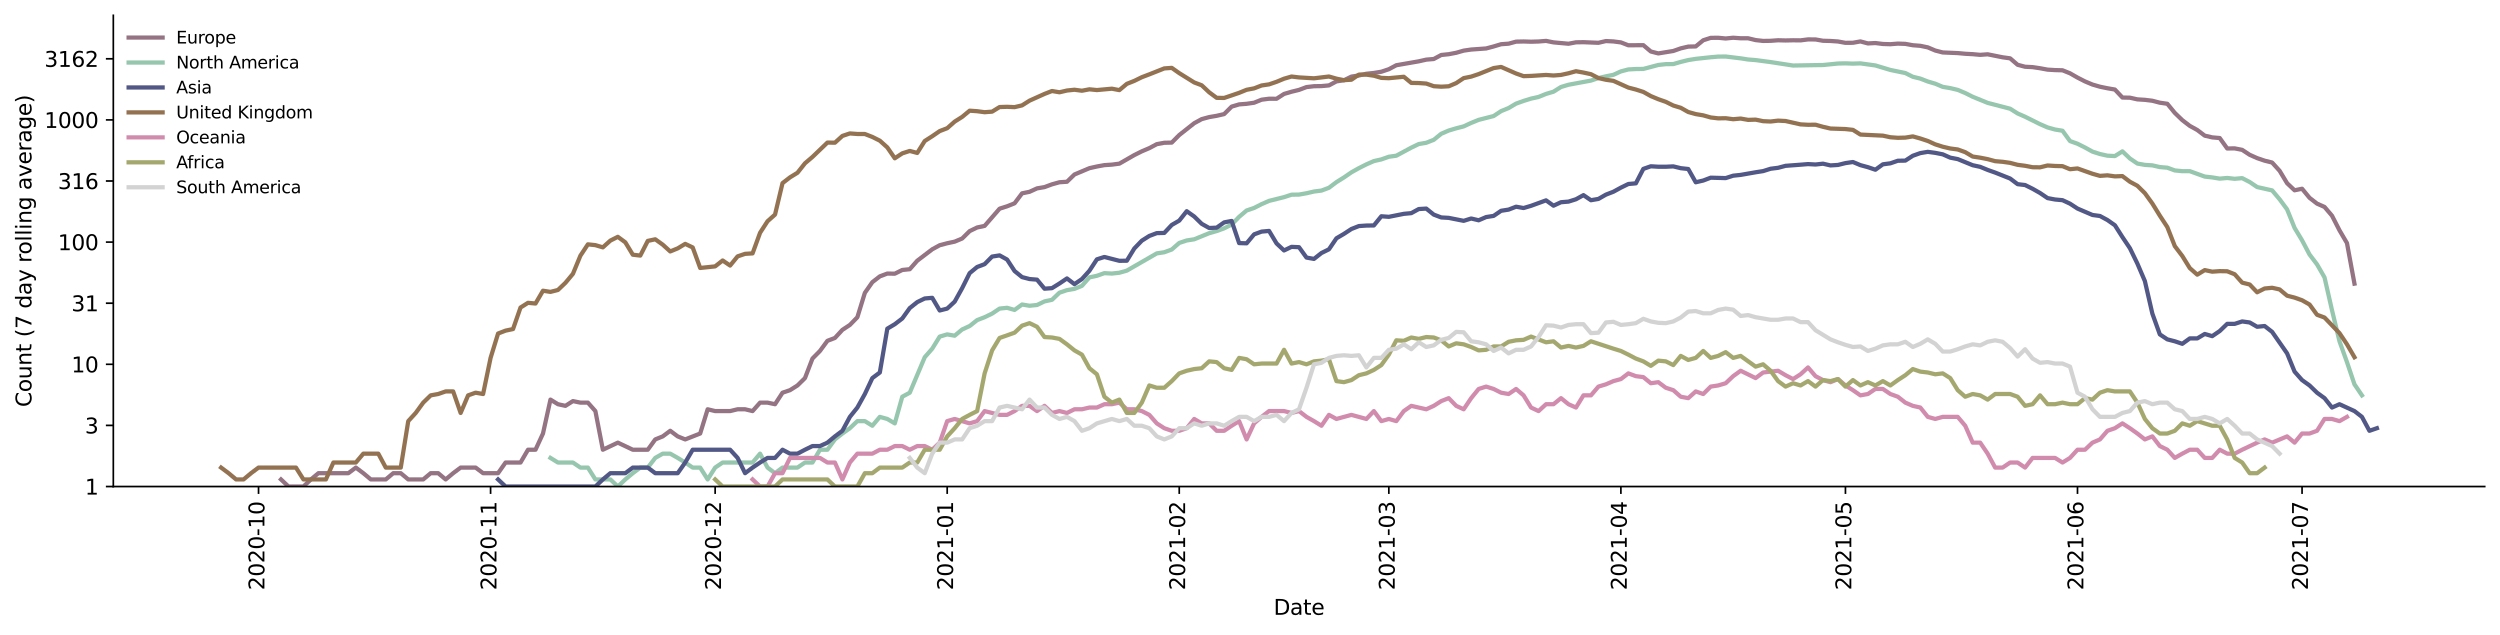 <?xml version="1.0" encoding="utf-8" standalone="no"?>
<!DOCTYPE svg PUBLIC "-//W3C//DTD SVG 1.1//EN"
  "http://www.w3.org/Graphics/SVG/1.1/DTD/svg11.dtd">
<svg height="298.621pt" version="1.1" viewBox="0 0 1176.528 298.621" width="1176.528pt" xmlns="http://www.w3.org/2000/svg" xmlns:xlink="http://www.w3.org/1999/xlink">
 <defs>
  <style type="text/css">*{stroke-linecap:butt;stroke-linejoin:round;}</style>
 </defs>
 <g id="figure_1">
  <g id="patch_1">
   <path d="M 0 298.621 
L 1176.528 298.621 
L 1176.528 0 
L 0 0 
z
" style="fill:#ffffff;"/>
  </g>
  <g id="axes_1">
   <g id="patch_2">
    <path d="M 53.328 228.96 
L 1169.328 228.96 
L 1169.328 7.2 
L 53.328 7.2 
z
" style="fill:#ffffff;"/>
   </g>
   <g id="matplotlib.axis_1">
    <g id="xtick_1">
     <g id="line2d_1">
      <defs>
       <path d="M 0 0 
L 0 3.5 
" id="m2b69a54155" style="stroke:#000000;stroke-width:0.8;"/>
      </defs>
      <g>
       <use style="stroke:#000000;stroke-width:0.8;" x="121.669" xlink:href="#m2b69a54155" y="228.96"/>
      </g>
     </g>
     <g id="text_1">
      <!-- 2020-10 -->
      <g transform="translate(124.428 277.743)rotate(-90)scale(0.1 -0.1)">
       <defs>
        <path d="M 1228 531 
L 3431 531 
L 3431 0 
L 469 0 
L 469 531 
Q 828 903 1448 1529 
Q 2069 2156 2228 2338 
Q 2531 2678 2651 2914 
Q 2772 3150 2772 3378 
Q 2772 3750 2511 3984 
Q 2250 4219 1831 4219 
Q 1534 4219 1204 4116 
Q 875 4013 500 3803 
L 500 4441 
Q 881 4594 1212 4672 
Q 1544 4750 1819 4750 
Q 2544 4750 2975 4387 
Q 3406 4025 3406 3419 
Q 3406 3131 3298 2873 
Q 3191 2616 2906 2266 
Q 2828 2175 2409 1742 
Q 1991 1309 1228 531 
z
" id="DejaVuSans-32" transform="scale(0.016)"/>
        <path d="M 2034 4250 
Q 1547 4250 1301 3770 
Q 1056 3291 1056 2328 
Q 1056 1369 1301 889 
Q 1547 409 2034 409 
Q 2525 409 2770 889 
Q 3016 1369 3016 2328 
Q 3016 3291 2770 3770 
Q 2525 4250 2034 4250 
z
M 2034 4750 
Q 2819 4750 3233 4129 
Q 3647 3509 3647 2328 
Q 3647 1150 3233 529 
Q 2819 -91 2034 -91 
Q 1250 -91 836 529 
Q 422 1150 422 2328 
Q 422 3509 836 4129 
Q 1250 4750 2034 4750 
z
" id="DejaVuSans-30" transform="scale(0.016)"/>
        <path d="M 313 2009 
L 1997 2009 
L 1997 1497 
L 313 1497 
L 313 2009 
z
" id="DejaVuSans-2d" transform="scale(0.016)"/>
        <path d="M 794 531 
L 1825 531 
L 1825 4091 
L 703 3866 
L 703 4441 
L 1819 4666 
L 2450 4666 
L 2450 531 
L 3481 531 
L 3481 0 
L 794 0 
L 794 531 
z
" id="DejaVuSans-31" transform="scale(0.016)"/>
       </defs>
       <use xlink:href="#DejaVuSans-32"/>
       <use x="63.623" xlink:href="#DejaVuSans-30"/>
       <use x="127.246" xlink:href="#DejaVuSans-32"/>
       <use x="190.869" xlink:href="#DejaVuSans-30"/>
       <use x="254.492" xlink:href="#DejaVuSans-2d"/>
       <use x="290.576" xlink:href="#DejaVuSans-31"/>
       <use x="354.199" xlink:href="#DejaVuSans-30"/>
      </g>
     </g>
    </g>
    <g id="xtick_2">
     <g id="line2d_2">
      <g>
       <use style="stroke:#000000;stroke-width:0.8;" x="230.874" xlink:href="#m2b69a54155" y="228.96"/>
      </g>
     </g>
     <g id="text_2">
      <!-- 2020-11 -->
      <g transform="translate(233.633 277.743)rotate(-90)scale(0.1 -0.1)">
       <use xlink:href="#DejaVuSans-32"/>
       <use x="63.623" xlink:href="#DejaVuSans-30"/>
       <use x="127.246" xlink:href="#DejaVuSans-32"/>
       <use x="190.869" xlink:href="#DejaVuSans-30"/>
       <use x="254.492" xlink:href="#DejaVuSans-2d"/>
       <use x="290.576" xlink:href="#DejaVuSans-31"/>
       <use x="354.199" xlink:href="#DejaVuSans-31"/>
      </g>
     </g>
    </g>
    <g id="xtick_3">
     <g id="line2d_3">
      <g>
       <use style="stroke:#000000;stroke-width:0.8;" x="336.555" xlink:href="#m2b69a54155" y="228.96"/>
      </g>
     </g>
     <g id="text_3">
      <!-- 2020-12 -->
      <g transform="translate(339.315 277.743)rotate(-90)scale(0.1 -0.1)">
       <use xlink:href="#DejaVuSans-32"/>
       <use x="63.623" xlink:href="#DejaVuSans-30"/>
       <use x="127.246" xlink:href="#DejaVuSans-32"/>
       <use x="190.869" xlink:href="#DejaVuSans-30"/>
       <use x="254.492" xlink:href="#DejaVuSans-2d"/>
       <use x="290.576" xlink:href="#DejaVuSans-31"/>
       <use x="354.199" xlink:href="#DejaVuSans-32"/>
      </g>
     </g>
    </g>
    <g id="xtick_4">
     <g id="line2d_4">
      <g>
       <use style="stroke:#000000;stroke-width:0.8;" x="445.76" xlink:href="#m2b69a54155" y="228.96"/>
      </g>
     </g>
     <g id="text_4">
      <!-- 2021-01 -->
      <g transform="translate(448.519 277.743)rotate(-90)scale(0.1 -0.1)">
       <use xlink:href="#DejaVuSans-32"/>
       <use x="63.623" xlink:href="#DejaVuSans-30"/>
       <use x="127.246" xlink:href="#DejaVuSans-32"/>
       <use x="190.869" xlink:href="#DejaVuSans-31"/>
       <use x="254.492" xlink:href="#DejaVuSans-2d"/>
       <use x="290.576" xlink:href="#DejaVuSans-30"/>
       <use x="354.199" xlink:href="#DejaVuSans-31"/>
      </g>
     </g>
    </g>
    <g id="xtick_5">
     <g id="line2d_5">
      <g>
       <use style="stroke:#000000;stroke-width:0.8;" x="554.964" xlink:href="#m2b69a54155" y="228.96"/>
      </g>
     </g>
     <g id="text_5">
      <!-- 2021-02 -->
      <g transform="translate(557.724 277.743)rotate(-90)scale(0.1 -0.1)">
       <use xlink:href="#DejaVuSans-32"/>
       <use x="63.623" xlink:href="#DejaVuSans-30"/>
       <use x="127.246" xlink:href="#DejaVuSans-32"/>
       <use x="190.869" xlink:href="#DejaVuSans-31"/>
       <use x="254.492" xlink:href="#DejaVuSans-2d"/>
       <use x="290.576" xlink:href="#DejaVuSans-30"/>
       <use x="354.199" xlink:href="#DejaVuSans-32"/>
      </g>
     </g>
    </g>
    <g id="xtick_6">
     <g id="line2d_6">
      <g>
       <use style="stroke:#000000;stroke-width:0.8;" x="653.601" xlink:href="#m2b69a54155" y="228.96"/>
      </g>
     </g>
     <g id="text_6">
      <!-- 2021-03 -->
      <g transform="translate(656.36 277.743)rotate(-90)scale(0.1 -0.1)">
       <defs>
        <path d="M 2597 2516 
Q 3050 2419 3304 2112 
Q 3559 1806 3559 1356 
Q 3559 666 3084 287 
Q 2609 -91 1734 -91 
Q 1441 -91 1130 -33 
Q 819 25 488 141 
L 488 750 
Q 750 597 1062 519 
Q 1375 441 1716 441 
Q 2309 441 2620 675 
Q 2931 909 2931 1356 
Q 2931 1769 2642 2001 
Q 2353 2234 1838 2234 
L 1294 2234 
L 1294 2753 
L 1863 2753 
Q 2328 2753 2575 2939 
Q 2822 3125 2822 3475 
Q 2822 3834 2567 4026 
Q 2313 4219 1838 4219 
Q 1578 4219 1281 4162 
Q 984 4106 628 3988 
L 628 4550 
Q 988 4650 1302 4700 
Q 1616 4750 1894 4750 
Q 2613 4750 3031 4423 
Q 3450 4097 3450 3541 
Q 3450 3153 3228 2886 
Q 3006 2619 2597 2516 
z
" id="DejaVuSans-33" transform="scale(0.016)"/>
       </defs>
       <use xlink:href="#DejaVuSans-32"/>
       <use x="63.623" xlink:href="#DejaVuSans-30"/>
       <use x="127.246" xlink:href="#DejaVuSans-32"/>
       <use x="190.869" xlink:href="#DejaVuSans-31"/>
       <use x="254.492" xlink:href="#DejaVuSans-2d"/>
       <use x="290.576" xlink:href="#DejaVuSans-30"/>
       <use x="354.199" xlink:href="#DejaVuSans-33"/>
      </g>
     </g>
    </g>
    <g id="xtick_7">
     <g id="line2d_7">
      <g>
       <use style="stroke:#000000;stroke-width:0.8;" x="762.805" xlink:href="#m2b69a54155" y="228.96"/>
      </g>
     </g>
     <g id="text_7">
      <!-- 2021-04 -->
      <g transform="translate(765.565 277.743)rotate(-90)scale(0.1 -0.1)">
       <defs>
        <path d="M 2419 4116 
L 825 1625 
L 2419 1625 
L 2419 4116 
z
M 2253 4666 
L 3047 4666 
L 3047 1625 
L 3713 1625 
L 3713 1100 
L 3047 1100 
L 3047 0 
L 2419 0 
L 2419 1100 
L 313 1100 
L 313 1709 
L 2253 4666 
z
" id="DejaVuSans-34" transform="scale(0.016)"/>
       </defs>
       <use xlink:href="#DejaVuSans-32"/>
       <use x="63.623" xlink:href="#DejaVuSans-30"/>
       <use x="127.246" xlink:href="#DejaVuSans-32"/>
       <use x="190.869" xlink:href="#DejaVuSans-31"/>
       <use x="254.492" xlink:href="#DejaVuSans-2d"/>
       <use x="290.576" xlink:href="#DejaVuSans-30"/>
       <use x="354.199" xlink:href="#DejaVuSans-34"/>
      </g>
     </g>
    </g>
    <g id="xtick_8">
     <g id="line2d_8">
      <g>
       <use style="stroke:#000000;stroke-width:0.8;" x="868.487" xlink:href="#m2b69a54155" y="228.96"/>
      </g>
     </g>
     <g id="text_8">
      <!-- 2021-05 -->
      <g transform="translate(871.247 277.743)rotate(-90)scale(0.1 -0.1)">
       <defs>
        <path d="M 691 4666 
L 3169 4666 
L 3169 4134 
L 1269 4134 
L 1269 2991 
Q 1406 3038 1543 3061 
Q 1681 3084 1819 3084 
Q 2600 3084 3056 2656 
Q 3513 2228 3513 1497 
Q 3513 744 3044 326 
Q 2575 -91 1722 -91 
Q 1428 -91 1123 -41 
Q 819 9 494 109 
L 494 744 
Q 775 591 1075 516 
Q 1375 441 1709 441 
Q 2250 441 2565 725 
Q 2881 1009 2881 1497 
Q 2881 1984 2565 2268 
Q 2250 2553 1709 2553 
Q 1456 2553 1204 2497 
Q 953 2441 691 2322 
L 691 4666 
z
" id="DejaVuSans-35" transform="scale(0.016)"/>
       </defs>
       <use xlink:href="#DejaVuSans-32"/>
       <use x="63.623" xlink:href="#DejaVuSans-30"/>
       <use x="127.246" xlink:href="#DejaVuSans-32"/>
       <use x="190.869" xlink:href="#DejaVuSans-31"/>
       <use x="254.492" xlink:href="#DejaVuSans-2d"/>
       <use x="290.576" xlink:href="#DejaVuSans-30"/>
       <use x="354.199" xlink:href="#DejaVuSans-35"/>
      </g>
     </g>
    </g>
    <g id="xtick_9">
     <g id="line2d_9">
      <g>
       <use style="stroke:#000000;stroke-width:0.8;" x="977.692" xlink:href="#m2b69a54155" y="228.96"/>
      </g>
     </g>
     <g id="text_9">
      <!-- 2021-06 -->
      <g transform="translate(980.451 277.743)rotate(-90)scale(0.1 -0.1)">
       <defs>
        <path d="M 2113 2584 
Q 1688 2584 1439 2293 
Q 1191 2003 1191 1497 
Q 1191 994 1439 701 
Q 1688 409 2113 409 
Q 2538 409 2786 701 
Q 3034 994 3034 1497 
Q 3034 2003 2786 2293 
Q 2538 2584 2113 2584 
z
M 3366 4563 
L 3366 3988 
Q 3128 4100 2886 4159 
Q 2644 4219 2406 4219 
Q 1781 4219 1451 3797 
Q 1122 3375 1075 2522 
Q 1259 2794 1537 2939 
Q 1816 3084 2150 3084 
Q 2853 3084 3261 2657 
Q 3669 2231 3669 1497 
Q 3669 778 3244 343 
Q 2819 -91 2113 -91 
Q 1303 -91 875 529 
Q 447 1150 447 2328 
Q 447 3434 972 4092 
Q 1497 4750 2381 4750 
Q 2619 4750 2861 4703 
Q 3103 4656 3366 4563 
z
" id="DejaVuSans-36" transform="scale(0.016)"/>
       </defs>
       <use xlink:href="#DejaVuSans-32"/>
       <use x="63.623" xlink:href="#DejaVuSans-30"/>
       <use x="127.246" xlink:href="#DejaVuSans-32"/>
       <use x="190.869" xlink:href="#DejaVuSans-31"/>
       <use x="254.492" xlink:href="#DejaVuSans-2d"/>
       <use x="290.576" xlink:href="#DejaVuSans-30"/>
       <use x="354.199" xlink:href="#DejaVuSans-36"/>
      </g>
     </g>
    </g>
    <g id="xtick_10">
     <g id="line2d_10">
      <g>
       <use style="stroke:#000000;stroke-width:0.8;" x="1083.374" xlink:href="#m2b69a54155" y="228.96"/>
      </g>
     </g>
     <g id="text_10">
      <!-- 2021-07 -->
      <g transform="translate(1086.133 277.743)rotate(-90)scale(0.1 -0.1)">
       <defs>
        <path d="M 525 4666 
L 3525 4666 
L 3525 4397 
L 1831 0 
L 1172 0 
L 2766 4134 
L 525 4134 
L 525 4666 
z
" id="DejaVuSans-37" transform="scale(0.016)"/>
       </defs>
       <use xlink:href="#DejaVuSans-32"/>
       <use x="63.623" xlink:href="#DejaVuSans-30"/>
       <use x="127.246" xlink:href="#DejaVuSans-32"/>
       <use x="190.869" xlink:href="#DejaVuSans-31"/>
       <use x="254.492" xlink:href="#DejaVuSans-2d"/>
       <use x="290.576" xlink:href="#DejaVuSans-30"/>
       <use x="354.199" xlink:href="#DejaVuSans-37"/>
      </g>
     </g>
    </g>
    <g id="text_11">
     <!-- Date -->
     <g transform="translate(599.377 289.341)scale(0.1 -0.1)">
      <defs>
       <path d="M 1259 4147 
L 1259 519 
L 2022 519 
Q 2988 519 3436 956 
Q 3884 1394 3884 2338 
Q 3884 3275 3436 3711 
Q 2988 4147 2022 4147 
L 1259 4147 
z
M 628 4666 
L 1925 4666 
Q 3281 4666 3915 4102 
Q 4550 3538 4550 2338 
Q 4550 1131 3912 565 
Q 3275 0 1925 0 
L 628 0 
L 628 4666 
z
" id="DejaVuSans-44" transform="scale(0.016)"/>
       <path d="M 2194 1759 
Q 1497 1759 1228 1600 
Q 959 1441 959 1056 
Q 959 750 1161 570 
Q 1363 391 1709 391 
Q 2188 391 2477 730 
Q 2766 1069 2766 1631 
L 2766 1759 
L 2194 1759 
z
M 3341 1997 
L 3341 0 
L 2766 0 
L 2766 531 
Q 2569 213 2275 61 
Q 1981 -91 1556 -91 
Q 1019 -91 701 211 
Q 384 513 384 1019 
Q 384 1609 779 1909 
Q 1175 2209 1959 2209 
L 2766 2209 
L 2766 2266 
Q 2766 2663 2505 2880 
Q 2244 3097 1772 3097 
Q 1472 3097 1187 3025 
Q 903 2953 641 2809 
L 641 3341 
Q 956 3463 1253 3523 
Q 1550 3584 1831 3584 
Q 2591 3584 2966 3190 
Q 3341 2797 3341 1997 
z
" id="DejaVuSans-61" transform="scale(0.016)"/>
       <path d="M 1172 4494 
L 1172 3500 
L 2356 3500 
L 2356 3053 
L 1172 3053 
L 1172 1153 
Q 1172 725 1289 603 
Q 1406 481 1766 481 
L 2356 481 
L 2356 0 
L 1766 0 
Q 1100 0 847 248 
Q 594 497 594 1153 
L 594 3053 
L 172 3053 
L 172 3500 
L 594 3500 
L 594 4494 
L 1172 4494 
z
" id="DejaVuSans-74" transform="scale(0.016)"/>
       <path d="M 3597 1894 
L 3597 1613 
L 953 1613 
Q 991 1019 1311 708 
Q 1631 397 2203 397 
Q 2534 397 2845 478 
Q 3156 559 3463 722 
L 3463 178 
Q 3153 47 2828 -22 
Q 2503 -91 2169 -91 
Q 1331 -91 842 396 
Q 353 884 353 1716 
Q 353 2575 817 3079 
Q 1281 3584 2069 3584 
Q 2775 3584 3186 3129 
Q 3597 2675 3597 1894 
z
M 3022 2063 
Q 3016 2534 2758 2815 
Q 2500 3097 2075 3097 
Q 1594 3097 1305 2825 
Q 1016 2553 972 2059 
L 3022 2063 
z
" id="DejaVuSans-65" transform="scale(0.016)"/>
      </defs>
      <use xlink:href="#DejaVuSans-44"/>
      <use x="77.002" xlink:href="#DejaVuSans-61"/>
      <use x="138.281" xlink:href="#DejaVuSans-74"/>
      <use x="177.49" xlink:href="#DejaVuSans-65"/>
     </g>
    </g>
   </g>
   <g id="matplotlib.axis_2">
    <g id="ytick_1">
     <g id="line2d_11">
      <defs>
       <path d="M 0 0 
L -3.5 0 
" id="m403ac15b86" style="stroke:#000000;stroke-width:0.8;"/>
      </defs>
      <g>
       <use style="stroke:#000000;stroke-width:0.8;" x="53.328" xlink:href="#m403ac15b86" y="228.96"/>
      </g>
     </g>
     <g id="text_12">
      <!-- 1 -->
      <g transform="translate(39.966 232.759)scale(0.1 -0.1)">
       <use xlink:href="#DejaVuSans-31"/>
      </g>
     </g>
    </g>
    <g id="ytick_2">
     <g id="line2d_12">
      <g>
       <use style="stroke:#000000;stroke-width:0.8;" x="53.328" xlink:href="#m403ac15b86" y="200.204"/>
      </g>
     </g>
     <g id="text_13">
      <!-- 3 -->
      <g transform="translate(39.966 204.003)scale(0.1 -0.1)">
       <use xlink:href="#DejaVuSans-33"/>
      </g>
     </g>
    </g>
    <g id="ytick_3">
     <g id="line2d_13">
      <g>
       <use style="stroke:#000000;stroke-width:0.8;" x="53.328" xlink:href="#m403ac15b86" y="171.447"/>
      </g>
     </g>
     <g id="text_14">
      <!-- 10 -->
      <g transform="translate(33.603 175.247)scale(0.1 -0.1)">
       <use xlink:href="#DejaVuSans-31"/>
       <use x="63.623" xlink:href="#DejaVuSans-30"/>
      </g>
     </g>
    </g>
    <g id="ytick_4">
     <g id="line2d_14">
      <g>
       <use style="stroke:#000000;stroke-width:0.8;" x="53.328" xlink:href="#m403ac15b86" y="142.691"/>
      </g>
     </g>
     <g id="text_15">
      <!-- 31 -->
      <g transform="translate(33.603 146.49)scale(0.1 -0.1)">
       <use xlink:href="#DejaVuSans-33"/>
       <use x="63.623" xlink:href="#DejaVuSans-31"/>
      </g>
     </g>
    </g>
    <g id="ytick_5">
     <g id="line2d_15">
      <g>
       <use style="stroke:#000000;stroke-width:0.8;" x="53.328" xlink:href="#m403ac15b86" y="113.935"/>
      </g>
     </g>
     <g id="text_16">
      <!-- 100 -->
      <g transform="translate(27.241 117.734)scale(0.1 -0.1)">
       <use xlink:href="#DejaVuSans-31"/>
       <use x="63.623" xlink:href="#DejaVuSans-30"/>
       <use x="127.246" xlink:href="#DejaVuSans-30"/>
      </g>
     </g>
    </g>
    <g id="ytick_6">
     <g id="line2d_16">
      <g>
       <use style="stroke:#000000;stroke-width:0.8;" x="53.328" xlink:href="#m403ac15b86" y="85.179"/>
      </g>
     </g>
     <g id="text_17">
      <!-- 316 -->
      <g transform="translate(27.241 88.978)scale(0.1 -0.1)">
       <use xlink:href="#DejaVuSans-33"/>
       <use x="63.623" xlink:href="#DejaVuSans-31"/>
       <use x="127.246" xlink:href="#DejaVuSans-36"/>
      </g>
     </g>
    </g>
    <g id="ytick_7">
     <g id="line2d_17">
      <g>
       <use style="stroke:#000000;stroke-width:0.8;" x="53.328" xlink:href="#m403ac15b86" y="56.422"/>
      </g>
     </g>
     <g id="text_18">
      <!-- 1000 -->
      <g transform="translate(20.878 60.222)scale(0.1 -0.1)">
       <use xlink:href="#DejaVuSans-31"/>
       <use x="63.623" xlink:href="#DejaVuSans-30"/>
       <use x="127.246" xlink:href="#DejaVuSans-30"/>
       <use x="190.869" xlink:href="#DejaVuSans-30"/>
      </g>
     </g>
    </g>
    <g id="ytick_8">
     <g id="line2d_18">
      <g>
       <use style="stroke:#000000;stroke-width:0.8;" x="53.328" xlink:href="#m403ac15b86" y="27.666"/>
      </g>
     </g>
     <g id="text_19">
      <!-- 3162 -->
      <g transform="translate(20.878 31.465)scale(0.1 -0.1)">
       <use xlink:href="#DejaVuSans-33"/>
       <use x="63.623" xlink:href="#DejaVuSans-31"/>
       <use x="127.246" xlink:href="#DejaVuSans-36"/>
       <use x="190.869" xlink:href="#DejaVuSans-32"/>
      </g>
     </g>
    </g>
    <g id="text_20">
     <!-- Count (7 day rolling average) -->
     <g transform="translate(14.798 191.548)rotate(-90)scale(0.1 -0.1)">
      <defs>
       <path d="M 4122 4306 
L 4122 3641 
Q 3803 3938 3442 4084 
Q 3081 4231 2675 4231 
Q 1875 4231 1450 3742 
Q 1025 3253 1025 2328 
Q 1025 1406 1450 917 
Q 1875 428 2675 428 
Q 3081 428 3442 575 
Q 3803 722 4122 1019 
L 4122 359 
Q 3791 134 3420 21 
Q 3050 -91 2638 -91 
Q 1578 -91 968 557 
Q 359 1206 359 2328 
Q 359 3453 968 4101 
Q 1578 4750 2638 4750 
Q 3056 4750 3426 4639 
Q 3797 4528 4122 4306 
z
" id="DejaVuSans-43" transform="scale(0.016)"/>
       <path d="M 1959 3097 
Q 1497 3097 1228 2736 
Q 959 2375 959 1747 
Q 959 1119 1226 758 
Q 1494 397 1959 397 
Q 2419 397 2687 759 
Q 2956 1122 2956 1747 
Q 2956 2369 2687 2733 
Q 2419 3097 1959 3097 
z
M 1959 3584 
Q 2709 3584 3137 3096 
Q 3566 2609 3566 1747 
Q 3566 888 3137 398 
Q 2709 -91 1959 -91 
Q 1206 -91 779 398 
Q 353 888 353 1747 
Q 353 2609 779 3096 
Q 1206 3584 1959 3584 
z
" id="DejaVuSans-6f" transform="scale(0.016)"/>
       <path d="M 544 1381 
L 544 3500 
L 1119 3500 
L 1119 1403 
Q 1119 906 1312 657 
Q 1506 409 1894 409 
Q 2359 409 2629 706 
Q 2900 1003 2900 1516 
L 2900 3500 
L 3475 3500 
L 3475 0 
L 2900 0 
L 2900 538 
Q 2691 219 2414 64 
Q 2138 -91 1772 -91 
Q 1169 -91 856 284 
Q 544 659 544 1381 
z
M 1991 3584 
L 1991 3584 
z
" id="DejaVuSans-75" transform="scale(0.016)"/>
       <path d="M 3513 2113 
L 3513 0 
L 2938 0 
L 2938 2094 
Q 2938 2591 2744 2837 
Q 2550 3084 2163 3084 
Q 1697 3084 1428 2787 
Q 1159 2491 1159 1978 
L 1159 0 
L 581 0 
L 581 3500 
L 1159 3500 
L 1159 2956 
Q 1366 3272 1645 3428 
Q 1925 3584 2291 3584 
Q 2894 3584 3203 3211 
Q 3513 2838 3513 2113 
z
" id="DejaVuSans-6e" transform="scale(0.016)"/>
       <path id="DejaVuSans-20" transform="scale(0.016)"/>
       <path d="M 1984 4856 
Q 1566 4138 1362 3434 
Q 1159 2731 1159 2009 
Q 1159 1288 1364 580 
Q 1569 -128 1984 -844 
L 1484 -844 
Q 1016 -109 783 600 
Q 550 1309 550 2009 
Q 550 2706 781 3412 
Q 1013 4119 1484 4856 
L 1984 4856 
z
" id="DejaVuSans-28" transform="scale(0.016)"/>
       <path d="M 2906 2969 
L 2906 4863 
L 3481 4863 
L 3481 0 
L 2906 0 
L 2906 525 
Q 2725 213 2448 61 
Q 2172 -91 1784 -91 
Q 1150 -91 751 415 
Q 353 922 353 1747 
Q 353 2572 751 3078 
Q 1150 3584 1784 3584 
Q 2172 3584 2448 3432 
Q 2725 3281 2906 2969 
z
M 947 1747 
Q 947 1113 1208 752 
Q 1469 391 1925 391 
Q 2381 391 2643 752 
Q 2906 1113 2906 1747 
Q 2906 2381 2643 2742 
Q 2381 3103 1925 3103 
Q 1469 3103 1208 2742 
Q 947 2381 947 1747 
z
" id="DejaVuSans-64" transform="scale(0.016)"/>
       <path d="M 2059 -325 
Q 1816 -950 1584 -1140 
Q 1353 -1331 966 -1331 
L 506 -1331 
L 506 -850 
L 844 -850 
Q 1081 -850 1212 -737 
Q 1344 -625 1503 -206 
L 1606 56 
L 191 3500 
L 800 3500 
L 1894 763 
L 2988 3500 
L 3597 3500 
L 2059 -325 
z
" id="DejaVuSans-79" transform="scale(0.016)"/>
       <path d="M 2631 2963 
Q 2534 3019 2420 3045 
Q 2306 3072 2169 3072 
Q 1681 3072 1420 2755 
Q 1159 2438 1159 1844 
L 1159 0 
L 581 0 
L 581 3500 
L 1159 3500 
L 1159 2956 
Q 1341 3275 1631 3429 
Q 1922 3584 2338 3584 
Q 2397 3584 2469 3576 
Q 2541 3569 2628 3553 
L 2631 2963 
z
" id="DejaVuSans-72" transform="scale(0.016)"/>
       <path d="M 603 4863 
L 1178 4863 
L 1178 0 
L 603 0 
L 603 4863 
z
" id="DejaVuSans-6c" transform="scale(0.016)"/>
       <path d="M 603 3500 
L 1178 3500 
L 1178 0 
L 603 0 
L 603 3500 
z
M 603 4863 
L 1178 4863 
L 1178 4134 
L 603 4134 
L 603 4863 
z
" id="DejaVuSans-69" transform="scale(0.016)"/>
       <path d="M 2906 1791 
Q 2906 2416 2648 2759 
Q 2391 3103 1925 3103 
Q 1463 3103 1205 2759 
Q 947 2416 947 1791 
Q 947 1169 1205 825 
Q 1463 481 1925 481 
Q 2391 481 2648 825 
Q 2906 1169 2906 1791 
z
M 3481 434 
Q 3481 -459 3084 -895 
Q 2688 -1331 1869 -1331 
Q 1566 -1331 1297 -1286 
Q 1028 -1241 775 -1147 
L 775 -588 
Q 1028 -725 1275 -790 
Q 1522 -856 1778 -856 
Q 2344 -856 2625 -561 
Q 2906 -266 2906 331 
L 2906 616 
Q 2728 306 2450 153 
Q 2172 0 1784 0 
Q 1141 0 747 490 
Q 353 981 353 1791 
Q 353 2603 747 3093 
Q 1141 3584 1784 3584 
Q 2172 3584 2450 3431 
Q 2728 3278 2906 2969 
L 2906 3500 
L 3481 3500 
L 3481 434 
z
" id="DejaVuSans-67" transform="scale(0.016)"/>
       <path d="M 191 3500 
L 800 3500 
L 1894 563 
L 2988 3500 
L 3597 3500 
L 2284 0 
L 1503 0 
L 191 3500 
z
" id="DejaVuSans-76" transform="scale(0.016)"/>
       <path d="M 513 4856 
L 1013 4856 
Q 1481 4119 1714 3412 
Q 1947 2706 1947 2009 
Q 1947 1309 1714 600 
Q 1481 -109 1013 -844 
L 513 -844 
Q 928 -128 1133 580 
Q 1338 1288 1338 2009 
Q 1338 2731 1133 3434 
Q 928 4138 513 4856 
z
" id="DejaVuSans-29" transform="scale(0.016)"/>
      </defs>
      <use xlink:href="#DejaVuSans-43"/>
      <use x="69.824" xlink:href="#DejaVuSans-6f"/>
      <use x="131.006" xlink:href="#DejaVuSans-75"/>
      <use x="194.385" xlink:href="#DejaVuSans-6e"/>
      <use x="257.764" xlink:href="#DejaVuSans-74"/>
      <use x="296.973" xlink:href="#DejaVuSans-20"/>
      <use x="328.76" xlink:href="#DejaVuSans-28"/>
      <use x="367.773" xlink:href="#DejaVuSans-37"/>
      <use x="431.396" xlink:href="#DejaVuSans-20"/>
      <use x="463.184" xlink:href="#DejaVuSans-64"/>
      <use x="526.66" xlink:href="#DejaVuSans-61"/>
      <use x="587.939" xlink:href="#DejaVuSans-79"/>
      <use x="647.119" xlink:href="#DejaVuSans-20"/>
      <use x="678.906" xlink:href="#DejaVuSans-72"/>
      <use x="717.77" xlink:href="#DejaVuSans-6f"/>
      <use x="778.951" xlink:href="#DejaVuSans-6c"/>
      <use x="806.734" xlink:href="#DejaVuSans-6c"/>
      <use x="834.518" xlink:href="#DejaVuSans-69"/>
      <use x="862.301" xlink:href="#DejaVuSans-6e"/>
      <use x="925.68" xlink:href="#DejaVuSans-67"/>
      <use x="989.156" xlink:href="#DejaVuSans-20"/>
      <use x="1020.943" xlink:href="#DejaVuSans-61"/>
      <use x="1082.223" xlink:href="#DejaVuSans-76"/>
      <use x="1141.402" xlink:href="#DejaVuSans-65"/>
      <use x="1202.926" xlink:href="#DejaVuSans-72"/>
      <use x="1244.039" xlink:href="#DejaVuSans-61"/>
      <use x="1305.318" xlink:href="#DejaVuSans-67"/>
      <use x="1368.795" xlink:href="#DejaVuSans-65"/>
      <use x="1430.318" xlink:href="#DejaVuSans-29"/>
     </g>
    </g>
   </g>
   <g id="line2d_19">
    <path clip-path="url(#pe9b70804b4)" d="M 132.237 225.625 
L 135.76 228.96 
L 142.805 228.96 
L 146.328 225.625 
L 149.851 222.683 
L 163.942 222.683 
L 167.464 220.051 
L 170.987 222.683 
L 174.51 225.625 
L 181.555 225.625 
L 185.078 222.683 
L 188.601 222.683 
L 192.124 225.625 
L 199.169 225.625 
L 202.692 222.683 
L 206.214 222.683 
L 209.737 225.625 
L 213.26 222.683 
L 216.783 220.051 
L 223.828 220.051 
L 227.351 222.683 
L 234.396 222.683 
L 237.919 217.671 
L 244.964 217.671 
L 248.487 211.647 
L 252.01 211.647 
L 255.533 204.019 
L 259.055 188.057 
L 262.578 190.23 
L 266.101 190.999 
L 269.624 188.76 
L 273.146 189.484 
L 276.669 189.484 
L 280.192 193.458 
L 283.714 211.647 
L 290.76 208.312 
L 297.805 211.647 
L 304.851 211.647 
L 308.374 206.797 
L 311.896 205.37 
L 315.419 202.738 
L 318.942 205.37 
L 322.464 206.797 
L 329.51 204.019 
L 333.033 192.611 
L 336.555 193.458 
L 343.601 193.458 
L 347.124 192.611 
L 350.646 192.611 
L 354.169 193.458 
L 357.692 189.484 
L 361.214 189.484 
L 364.737 190.23 
L 368.26 184.808 
L 371.783 183.619 
L 375.305 181.397 
L 378.828 177.929 
L 382.351 168.745 
L 385.874 165.17 
L 389.396 160.386 
L 392.919 159.048 
L 396.442 155.229 
L 399.964 152.916 
L 403.487 149.285 
L 407.01 137.823 
L 410.533 132.793 
L 414.055 130.063 
L 417.578 128.738 
L 421.101 128.803 
L 424.624 127.053 
L 428.146 126.694 
L 431.669 122.691 
L 438.714 117.331 
L 442.237 115.405 
L 445.76 114.476 
L 449.283 113.722 
L 452.805 112.245 
L 456.328 108.764 
L 459.851 107.055 
L 463.374 106.307 
L 470.419 98.205 
L 473.942 97.09 
L 477.464 95.677 
L 480.987 90.991 
L 484.51 90.262 
L 488.033 88.655 
L 491.555 88.053 
L 495.078 86.746 
L 498.601 85.768 
L 502.124 85.538 
L 505.646 82.12 
L 512.692 79.149 
L 516.214 78.355 
L 519.737 77.711 
L 523.26 77.478 
L 526.783 77.018 
L 533.828 72.976 
L 537.351 71.219 
L 540.874 69.716 
L 544.396 67.839 
L 547.919 67.188 
L 551.442 67.105 
L 554.964 63.551 
L 562.01 57.983 
L 565.533 56.061 
L 569.055 55.105 
L 572.578 54.5 
L 576.101 53.691 
L 579.624 50.173 
L 583.146 49.128 
L 586.669 48.853 
L 590.192 48.341 
L 593.714 46.921 
L 597.237 46.46 
L 600.76 46.486 
L 604.283 44.206 
L 607.805 43.171 
L 611.328 42.308 
L 614.851 40.982 
L 618.374 40.573 
L 621.896 40.513 
L 625.419 40.192 
L 628.942 38.304 
L 632.464 37.787 
L 635.987 36.05 
L 639.51 35.515 
L 643.033 34.711 
L 646.555 34.332 
L 650.078 33.757 
L 653.601 32.574 
L 657.124 30.699 
L 667.692 28.862 
L 671.214 28.063 
L 674.737 27.77 
L 678.26 25.875 
L 681.783 25.51 
L 685.305 24.837 
L 688.828 23.826 
L 692.351 23.313 
L 699.396 22.807 
L 702.919 21.865 
L 706.442 20.808 
L 709.964 20.552 
L 713.487 19.601 
L 717.01 19.519 
L 720.533 19.631 
L 724.055 19.528 
L 727.578 19.244 
L 731.101 19.943 
L 738.146 20.585 
L 741.669 19.915 
L 745.192 19.858 
L 752.237 20.14 
L 755.76 19.322 
L 759.283 19.498 
L 762.805 19.949 
L 766.328 21.318 
L 773.374 21.255 
L 776.896 24.235 
L 780.419 25.139 
L 787.464 23.994 
L 790.987 22.759 
L 794.51 21.931 
L 798.033 21.846 
L 801.555 18.952 
L 805.078 17.819 
L 808.601 17.776 
L 812.124 18.111 
L 815.646 17.76 
L 819.169 18.006 
L 822.692 18.016 
L 826.214 18.864 
L 829.737 19.262 
L 833.26 19.207 
L 836.783 18.951 
L 840.305 19.038 
L 843.828 18.958 
L 847.351 18.998 
L 850.874 18.546 
L 854.396 18.568 
L 857.919 19.184 
L 861.442 19.279 
L 864.964 19.522 
L 868.487 20.161 
L 872.01 20.125 
L 875.533 19.495 
L 879.055 20.435 
L 882.578 20.256 
L 886.101 20.696 
L 889.624 20.81 
L 893.146 20.523 
L 896.669 20.646 
L 900.192 21.289 
L 903.714 21.56 
L 907.237 22.291 
L 910.76 23.787 
L 914.283 24.688 
L 921.328 24.983 
L 924.851 25.306 
L 928.374 25.494 
L 931.896 25.81 
L 935.419 25.555 
L 942.464 26.967 
L 945.987 27.447 
L 949.51 30.488 
L 953.033 31.412 
L 956.555 31.587 
L 960.078 32.117 
L 963.601 32.773 
L 967.124 32.985 
L 970.646 33.08 
L 974.169 34.496 
L 977.692 36.511 
L 981.214 38.311 
L 984.737 39.789 
L 988.26 40.809 
L 991.783 41.536 
L 995.305 42.143 
L 998.828 45.901 
L 1002.351 45.976 
L 1005.874 46.763 
L 1009.396 46.982 
L 1012.919 47.414 
L 1016.442 48.329 
L 1019.964 48.842 
L 1023.487 53.134 
L 1027.01 56.533 
L 1030.533 59.237 
L 1034.055 61.18 
L 1037.578 63.842 
L 1041.101 64.657 
L 1044.624 64.957 
L 1048.146 69.875 
L 1051.669 69.832 
L 1055.192 70.525 
L 1058.714 72.845 
L 1062.237 74.415 
L 1065.76 75.617 
L 1069.283 76.494 
L 1072.805 80.375 
L 1076.328 86.222 
L 1079.851 89.553 
L 1083.374 88.824 
L 1086.896 93.1 
L 1090.419 95.832 
L 1093.942 97.383 
L 1097.464 101.514 
L 1100.987 108.39 
L 1104.51 114.403 
L 1108.033 133.486 
L 1108.033 133.486 
" style="fill:none;stroke:#947383;stroke-linecap:square;stroke-width:2;"/>
   </g>
   <g id="line2d_20">
    <path clip-path="url(#pe9b70804b4)" d="M 259.055 215.497 
L 262.578 217.671 
L 269.624 217.671 
L 273.146 220.051 
L 276.669 220.051 
L 280.192 225.625 
L 287.237 225.625 
L 290.76 228.96 
L 294.283 225.625 
L 297.805 222.683 
L 301.328 220.051 
L 304.851 220.051 
L 308.374 215.497 
L 311.896 213.498 
L 315.419 213.498 
L 318.942 215.497 
L 322.464 217.671 
L 325.987 220.051 
L 329.51 220.051 
L 333.033 225.625 
L 336.555 220.051 
L 340.078 217.671 
L 354.169 217.671 
L 357.692 213.498 
L 361.214 220.051 
L 364.737 222.683 
L 368.26 220.051 
L 375.305 220.051 
L 378.828 217.671 
L 382.351 217.671 
L 385.874 211.647 
L 389.396 211.647 
L 392.919 206.797 
L 396.442 204.019 
L 399.964 201.52 
L 403.487 198.184 
L 407.01 198.184 
L 410.533 200.358 
L 414.055 196.185 
L 417.578 197.165 
L 421.101 199.247 
L 424.624 186.706 
L 428.146 184.808 
L 435.192 168.112 
L 438.714 164.084 
L 442.237 158.405 
L 445.76 157.368 
L 449.283 157.985 
L 452.805 155.043 
L 456.328 153.431 
L 459.851 150.644 
L 463.374 149.285 
L 466.896 147.581 
L 470.419 145.226 
L 473.942 144.854 
L 477.464 145.858 
L 480.987 143.303 
L 484.51 143.888 
L 488.033 143.536 
L 491.555 141.844 
L 495.078 141.092 
L 498.601 137.73 
L 502.124 136.555 
L 505.646 135.945 
L 509.169 134.522 
L 512.692 130.544 
L 516.214 129.793 
L 519.737 128.545 
L 523.26 128.738 
L 526.783 128.354 
L 530.305 127.357 
L 544.396 119.242 
L 547.919 118.718 
L 551.442 117.413 
L 554.964 114.331 
L 558.487 113.162 
L 562.01 112.615 
L 569.055 109.74 
L 572.578 108.735 
L 576.101 107.464 
L 579.624 105.684 
L 583.146 102.04 
L 586.669 99.056 
L 590.192 97.866 
L 593.714 96.075 
L 597.237 94.535 
L 604.283 92.777 
L 607.805 91.626 
L 611.328 91.568 
L 614.851 90.949 
L 618.374 90.137 
L 621.896 89.687 
L 625.419 88.371 
L 628.942 85.71 
L 632.464 83.516 
L 635.987 81.102 
L 639.51 79.131 
L 643.033 77.354 
L 646.555 75.81 
L 650.078 75.017 
L 653.601 73.771 
L 657.124 73.276 
L 664.169 69.481 
L 667.692 67.788 
L 671.214 67.188 
L 674.737 65.805 
L 678.26 62.951 
L 681.783 61.431 
L 685.305 60.385 
L 688.828 59.478 
L 692.351 57.843 
L 695.874 56.415 
L 702.919 54.613 
L 706.442 52.291 
L 709.964 50.849 
L 713.487 48.763 
L 717.01 47.499 
L 720.533 46.405 
L 724.055 45.621 
L 727.578 44.199 
L 731.101 43.15 
L 734.624 40.934 
L 738.146 39.885 
L 748.714 37.925 
L 752.237 36.745 
L 755.76 35.918 
L 759.283 35.208 
L 762.805 33.6 
L 766.328 32.676 
L 769.851 32.482 
L 773.374 32.441 
L 780.419 30.573 
L 783.942 30.189 
L 787.464 30.153 
L 790.987 29.138 
L 794.51 28.266 
L 798.033 27.7 
L 805.078 26.938 
L 808.601 26.634 
L 812.124 26.601 
L 819.169 27.451 
L 822.692 28.001 
L 826.214 28.281 
L 833.26 29.211 
L 843.828 30.837 
L 854.396 30.649 
L 857.919 30.602 
L 864.964 29.893 
L 868.487 29.814 
L 872.01 29.937 
L 875.533 29.827 
L 882.578 30.802 
L 889.624 32.918 
L 896.669 34.372 
L 900.192 36.128 
L 903.714 36.986 
L 907.237 38.349 
L 910.76 39.389 
L 914.283 40.876 
L 917.805 41.471 
L 921.328 42.3 
L 924.851 43.776 
L 928.374 45.543 
L 935.419 48.414 
L 945.987 51.162 
L 949.51 53.389 
L 953.033 54.937 
L 960.078 58.439 
L 963.601 59.971 
L 967.124 60.956 
L 970.646 61.532 
L 974.169 66.393 
L 977.692 67.642 
L 981.214 69.415 
L 984.737 71.355 
L 988.26 72.483 
L 991.783 73.269 
L 995.305 73.445 
L 998.828 71.225 
L 1002.351 74.577 
L 1005.874 76.969 
L 1009.396 77.594 
L 1012.919 77.82 
L 1016.442 78.623 
L 1019.964 78.919 
L 1023.487 80.208 
L 1027.01 80.553 
L 1030.533 80.553 
L 1037.578 83.097 
L 1041.101 83.494 
L 1044.624 84.071 
L 1048.146 83.749 
L 1051.669 84.146 
L 1055.192 83.834 
L 1058.714 85.652 
L 1062.237 88.027 
L 1069.283 89.606 
L 1072.805 93.775 
L 1076.328 98.531 
L 1079.851 107.245 
L 1083.374 113.093 
L 1086.896 119.778 
L 1090.419 124.422 
L 1093.942 130.544 
L 1097.464 145.986 
L 1100.987 160.616 
L 1104.51 170.399 
L 1108.033 180.871 
L 1111.555 186.058 
L 1111.555 186.058 
" style="fill:none;stroke:#96c6ad;stroke-linecap:square;stroke-width:2;"/>
   </g>
   <g id="line2d_21">
    <path clip-path="url(#pe9b70804b4)" d="M 234.396 225.625 
L 237.919 228.96 
L 280.192 228.96 
L 283.714 225.625 
L 287.237 222.683 
L 294.283 222.683 
L 297.805 220.051 
L 304.851 220.051 
L 308.374 222.683 
L 318.942 222.683 
L 322.464 217.671 
L 325.987 211.647 
L 343.601 211.647 
L 347.124 215.497 
L 350.646 222.683 
L 354.169 220.051 
L 357.692 217.671 
L 361.214 215.497 
L 364.737 215.497 
L 368.26 211.647 
L 371.783 213.498 
L 375.305 213.498 
L 378.828 211.647 
L 382.351 209.924 
L 385.874 209.924 
L 389.396 208.312 
L 392.919 205.37 
L 396.442 202.738 
L 399.964 196.185 
L 403.487 191.792 
L 407.01 185.425 
L 410.533 177.929 
L 414.055 175.298 
L 417.578 154.676 
L 421.101 152.578 
L 424.624 149.88 
L 428.146 144.977 
L 431.669 142.173 
L 435.192 140.464 
L 438.714 140.157 
L 442.237 146.116 
L 445.76 145.226 
L 449.283 141.953 
L 452.805 135.603 
L 456.328 128.545 
L 459.851 125.646 
L 463.374 124.313 
L 466.896 120.743 
L 470.419 120.187 
L 473.942 122.14 
L 477.464 127.541 
L 480.987 130.406 
L 484.51 131.319 
L 488.033 131.607 
L 491.555 135.859 
L 495.078 135.603 
L 498.601 133.408 
L 502.124 131.035 
L 505.646 133.721 
L 509.169 131.319 
L 512.692 127.418 
L 516.214 122.041 
L 519.737 120.931 
L 526.783 122.742 
L 530.305 122.691 
L 533.828 116.926 
L 537.351 113.266 
L 540.874 111.041 
L 544.396 109.71 
L 547.919 109.62 
L 551.442 105.864 
L 554.964 103.831 
L 558.487 99.393 
L 562.01 101.885 
L 565.533 105.328 
L 569.055 107.3 
L 572.578 107.136 
L 576.101 104.654 
L 579.624 103.975 
L 583.146 114.403 
L 586.669 114.512 
L 590.192 110.289 
L 593.714 108.997 
L 597.237 108.677 
L 600.76 114.549 
L 604.283 117.869 
L 607.805 116.173 
L 611.328 116.33 
L 614.851 121.216 
L 618.374 121.845 
L 621.896 119.066 
L 625.419 117.331 
L 628.942 112.145 
L 632.464 110.074 
L 635.987 107.769 
L 639.51 106.386 
L 643.033 106.15 
L 646.555 106.098 
L 650.078 101.775 
L 653.601 102.04 
L 660.646 100.639 
L 664.169 100.306 
L 667.692 98.377 
L 671.214 98.167 
L 674.737 100.998 
L 678.26 102.33 
L 681.783 102.532 
L 688.828 103.927 
L 692.351 102.828 
L 695.874 103.665 
L 699.396 102.151 
L 702.919 101.6 
L 706.442 99.194 
L 709.964 98.646 
L 713.487 97.273 
L 717.01 97.903 
L 720.533 96.855 
L 727.578 94.29 
L 731.101 96.801 
L 734.624 95.167 
L 738.146 94.882 
L 741.669 93.775 
L 745.192 91.831 
L 748.714 94.225 
L 752.237 93.617 
L 755.76 91.597 
L 759.283 90.234 
L 762.805 88.307 
L 766.328 86.59 
L 769.851 86.281 
L 773.374 79.479 
L 776.896 78.252 
L 780.419 78.467 
L 783.942 78.467 
L 787.464 78.304 
L 790.987 79.149 
L 794.51 79.533 
L 798.033 85.779 
L 801.555 84.961 
L 805.078 83.621 
L 812.124 83.813 
L 815.646 82.685 
L 819.169 82.31 
L 826.214 81.074 
L 829.737 80.524 
L 833.26 79.416 
L 836.783 78.972 
L 840.305 78.039 
L 847.351 77.511 
L 850.874 77.222 
L 854.396 77.42 
L 857.919 77.034 
L 861.442 77.845 
L 864.964 77.627 
L 868.487 76.759 
L 872.01 76.24 
L 875.533 77.719 
L 879.055 78.675 
L 882.578 79.877 
L 886.101 77.329 
L 889.624 76.864 
L 893.146 75.648 
L 896.669 75.586 
L 900.192 73.304 
L 903.714 72.052 
L 907.237 71.459 
L 910.76 71.939 
L 914.283 72.633 
L 917.805 74.196 
L 921.328 74.874 
L 928.374 77.753 
L 931.896 78.519 
L 935.419 79.969 
L 938.942 81.218 
L 945.987 84.017 
L 949.51 86.674 
L 953.033 87.084 
L 956.555 88.837 
L 960.078 90.835 
L 963.601 93.224 
L 967.124 93.887 
L 970.646 94.209 
L 974.169 95.849 
L 977.692 98.148 
L 984.737 101.169 
L 988.26 101.644 
L 991.783 103.547 
L 995.305 106.02 
L 998.828 111.554 
L 1002.351 116.806 
L 1005.874 124.045 
L 1009.396 132.268 
L 1012.919 147.581 
L 1016.442 157.368 
L 1019.964 159.708 
L 1023.487 160.616 
L 1027.01 161.8 
L 1030.533 159.266 
L 1034.055 159.266 
L 1037.578 157.166 
L 1041.101 158.194 
L 1044.624 155.794 
L 1048.146 152.411 
L 1051.669 152.411 
L 1055.192 151.272 
L 1058.714 151.754 
L 1062.237 153.78 
L 1065.76 153.431 
L 1069.283 156.178 
L 1076.328 166.306 
L 1079.851 174.885 
L 1083.374 178.872 
L 1086.896 181.397 
L 1090.419 184.808 
L 1093.942 187.372 
L 1097.464 191.792 
L 1100.987 190.23 
L 1108.033 193.458 
L 1111.555 196.185 
L 1115.078 202.738 
L 1118.601 201.52 
L 1118.601 201.52 
" style="fill:none;stroke:#525886;stroke-linecap:square;stroke-width:2;"/>
   </g>
   <g id="line2d_22">
    <path clip-path="url(#pe9b70804b4)" d="M 104.055 220.051 
L 107.578 222.683 
L 111.101 225.625 
L 114.624 225.625 
L 118.146 222.683 
L 121.669 220.051 
L 139.283 220.051 
L 142.805 225.625 
L 153.374 225.625 
L 156.896 217.671 
L 167.464 217.671 
L 170.987 213.498 
L 178.033 213.498 
L 181.555 220.051 
L 188.601 220.051 
L 192.124 198.184 
L 195.646 194.334 
L 199.169 189.484 
L 202.692 186.058 
L 206.214 185.425 
L 209.737 184.207 
L 213.26 184.207 
L 216.783 194.334 
L 220.305 186.058 
L 223.828 184.808 
L 227.351 185.425 
L 230.874 168.426 
L 234.396 156.965 
L 237.919 155.604 
L 241.442 154.859 
L 244.964 144.731 
L 248.487 142.507 
L 252.01 142.845 
L 255.533 136.821 
L 259.055 137.363 
L 262.578 136.467 
L 266.101 133.099 
L 269.624 128.867 
L 273.146 120.325 
L 276.669 114.992 
L 280.192 115.367 
L 283.714 116.408 
L 287.237 113.231 
L 290.76 111.457 
L 294.283 114.042 
L 297.805 119.868 
L 301.328 120.278 
L 304.851 113.37 
L 308.374 112.615 
L 311.896 115.141 
L 315.419 118.332 
L 318.942 116.886 
L 322.464 114.769 
L 325.987 116.448 
L 329.51 126.106 
L 336.555 125.362 
L 340.078 122.59 
L 343.601 124.971 
L 347.124 120.649 
L 350.646 119.464 
L 354.169 119.242 
L 357.692 109.56 
L 361.214 104.119 
L 364.737 100.977 
L 368.26 86.187 
L 371.783 83.463 
L 375.305 81.304 
L 378.828 76.855 
L 382.351 73.857 
L 389.396 67.095 
L 392.919 67.155 
L 396.442 63.972 
L 399.964 62.789 
L 403.487 63.057 
L 407.01 63.067 
L 410.533 64.44 
L 414.055 66.203 
L 417.578 69.367 
L 421.101 74.489 
L 424.624 72.173 
L 428.146 71.033 
L 431.669 71.972 
L 435.192 66.361 
L 438.714 64.108 
L 442.237 61.694 
L 445.76 60.335 
L 449.283 57.235 
L 452.805 55.007 
L 456.328 52.093 
L 459.851 52.334 
L 463.374 52.805 
L 466.896 52.541 
L 470.419 50.377 
L 473.942 50.268 
L 477.464 50.419 
L 480.987 49.596 
L 484.51 47.372 
L 491.555 44.201 
L 495.078 42.829 
L 498.601 43.426 
L 502.124 42.602 
L 505.646 42.234 
L 509.169 42.699 
L 512.692 42.034 
L 516.214 42.384 
L 523.26 41.739 
L 526.783 42.408 
L 530.305 39.462 
L 533.828 38.063 
L 537.351 36.335 
L 540.874 34.996 
L 547.919 32.199 
L 551.442 31.945 
L 554.964 34.419 
L 562.01 38.803 
L 565.533 40.133 
L 569.055 43.437 
L 572.578 46.039 
L 576.101 46.096 
L 583.146 43.69 
L 586.669 42.256 
L 590.192 41.587 
L 593.714 40.224 
L 597.237 39.702 
L 600.76 38.5 
L 604.283 37.042 
L 607.805 36.014 
L 611.328 36.434 
L 618.374 36.852 
L 625.419 36.008 
L 628.942 37.016 
L 632.464 37.725 
L 635.987 37.52 
L 639.51 35.113 
L 643.033 35.13 
L 646.555 35.629 
L 650.078 36.649 
L 653.601 36.795 
L 660.646 36.126 
L 664.169 39.015 
L 667.692 39.079 
L 671.214 39.328 
L 674.737 40.568 
L 678.26 40.798 
L 681.783 40.607 
L 685.305 39.104 
L 688.828 36.765 
L 692.351 36.052 
L 695.874 34.867 
L 702.919 32.039 
L 706.442 31.501 
L 713.487 34.596 
L 717.01 35.837 
L 720.533 35.727 
L 727.578 35.27 
L 731.101 35.533 
L 734.624 35.257 
L 738.146 34.481 
L 741.669 33.517 
L 745.192 34.146 
L 748.714 34.909 
L 752.237 36.735 
L 755.76 37.54 
L 759.283 38.048 
L 766.328 41.219 
L 769.851 42.135 
L 773.374 43.255 
L 776.896 45.217 
L 780.419 46.688 
L 783.942 47.924 
L 787.464 49.661 
L 790.987 50.735 
L 794.51 52.712 
L 798.033 53.694 
L 801.555 54.286 
L 805.078 55.282 
L 808.601 55.698 
L 812.124 55.636 
L 815.646 56.103 
L 819.169 55.795 
L 822.692 56.415 
L 826.214 56.301 
L 829.737 57.026 
L 833.26 57.183 
L 836.783 56.771 
L 840.305 56.953 
L 847.351 58.536 
L 850.874 58.727 
L 854.396 58.692 
L 857.919 59.676 
L 861.442 60.494 
L 868.487 60.735 
L 872.01 61.119 
L 875.533 63.329 
L 886.101 63.837 
L 889.624 64.593 
L 893.146 64.852 
L 896.669 64.762 
L 900.192 64.19 
L 903.714 65.174 
L 907.237 66.34 
L 910.76 67.935 
L 914.283 69.051 
L 917.805 69.881 
L 921.328 70.338 
L 924.851 71.603 
L 928.374 73.678 
L 931.896 74.204 
L 935.419 74.897 
L 938.942 75.849 
L 942.464 76.146 
L 945.987 76.646 
L 949.51 77.569 
L 953.033 78.022 
L 956.555 78.701 
L 960.078 78.744 
L 963.601 77.879 
L 967.124 78.107 
L 970.646 78.201 
L 974.169 79.632 
L 977.692 79.273 
L 984.737 81.773 
L 988.26 82.767 
L 991.783 82.512 
L 995.305 83.004 
L 998.828 82.87 
L 1002.351 85.526 
L 1005.874 87.428 
L 1009.396 90.906 
L 1012.919 95.78 
L 1016.442 101.492 
L 1019.964 106.866 
L 1023.487 115.824 
L 1027.01 120.463 
L 1030.533 126.164 
L 1034.055 129.26 
L 1037.578 127.114 
L 1041.101 127.85 
L 1044.624 127.602 
L 1048.146 127.664 
L 1051.669 129.063 
L 1055.192 133.022 
L 1058.714 133.88 
L 1062.237 137.546 
L 1065.76 135.773 
L 1069.283 135.433 
L 1072.805 136.205 
L 1076.328 139.158 
L 1079.851 140.055 
L 1083.374 141.304 
L 1086.896 143.303 
L 1090.419 148.136 
L 1093.942 149.432 
L 1100.987 156.766 
L 1104.51 162.044 
L 1108.033 168.112 
L 1108.033 168.112 
" style="fill:none;stroke:#937252;stroke-linecap:square;stroke-width:2;"/>
   </g>
   <g id="line2d_23">
    <path clip-path="url(#pe9b70804b4)" d="M 354.169 225.625 
L 357.692 228.96 
L 361.214 228.96 
L 364.737 222.683 
L 368.26 222.683 
L 371.783 215.497 
L 385.874 215.497 
L 389.396 217.671 
L 392.919 217.671 
L 396.442 225.625 
L 399.964 217.671 
L 403.487 213.498 
L 410.533 213.498 
L 414.055 211.647 
L 417.578 211.647 
L 421.101 209.924 
L 424.624 209.924 
L 428.146 211.647 
L 431.669 209.924 
L 435.192 209.924 
L 438.714 211.647 
L 442.237 208.312 
L 445.76 198.184 
L 449.283 197.165 
L 456.328 199.247 
L 459.851 198.184 
L 463.374 193.458 
L 470.419 195.242 
L 473.942 195.242 
L 477.464 193.458 
L 480.987 190.999 
L 484.51 190.999 
L 488.033 193.458 
L 491.555 190.999 
L 495.078 194.334 
L 498.601 193.458 
L 502.124 194.334 
L 505.646 192.611 
L 509.169 192.611 
L 512.692 191.792 
L 516.214 191.792 
L 519.737 190.23 
L 523.26 190.23 
L 526.783 189.484 
L 530.305 192.611 
L 533.828 192.611 
L 537.351 193.458 
L 540.874 195.242 
L 544.396 199.247 
L 547.919 201.52 
L 551.442 202.738 
L 554.964 202.738 
L 558.487 201.52 
L 562.01 197.165 
L 565.533 199.247 
L 569.055 199.247 
L 572.578 202.738 
L 576.101 202.738 
L 579.624 200.358 
L 583.146 198.184 
L 586.669 206.797 
L 590.192 199.247 
L 593.714 196.185 
L 597.237 193.458 
L 604.283 193.458 
L 607.805 194.334 
L 611.328 193.458 
L 614.851 196.185 
L 618.374 198.184 
L 621.896 200.358 
L 625.419 195.242 
L 628.942 197.165 
L 635.987 195.242 
L 643.033 197.165 
L 646.555 193.458 
L 650.078 198.184 
L 653.601 197.165 
L 657.124 198.184 
L 660.646 193.458 
L 664.169 190.999 
L 671.214 192.611 
L 674.737 190.999 
L 678.26 188.76 
L 681.783 187.372 
L 685.305 190.999 
L 688.828 192.611 
L 692.351 187.372 
L 695.874 183.045 
L 699.396 181.934 
L 702.919 183.045 
L 706.442 184.808 
L 709.964 185.425 
L 713.487 183.045 
L 717.01 186.058 
L 720.533 191.792 
L 724.055 193.458 
L 727.578 190.23 
L 731.101 190.23 
L 734.624 187.372 
L 738.146 190.23 
L 741.669 191.792 
L 745.192 186.058 
L 748.714 186.058 
L 752.237 181.934 
L 755.76 180.871 
L 759.283 179.357 
L 762.805 178.396 
L 766.328 175.718 
L 769.851 177.021 
L 773.374 177.471 
L 776.896 180.356 
L 780.419 179.852 
L 783.942 182.483 
L 787.464 183.619 
L 790.987 186.706 
L 794.51 187.372 
L 798.033 184.207 
L 801.555 185.425 
L 805.078 181.934 
L 808.601 181.397 
L 812.124 180.356 
L 815.646 177.021 
L 819.169 174.479 
L 826.214 177.929 
L 829.737 175.298 
L 836.783 174.479 
L 840.305 176.579 
L 843.828 178.396 
L 847.351 176.145 
L 850.874 172.917 
L 854.396 177.021 
L 857.919 178.872 
L 861.442 179.852 
L 864.964 178.396 
L 868.487 181.397 
L 872.01 183.619 
L 875.533 186.058 
L 879.055 185.425 
L 882.578 183.045 
L 886.101 183.045 
L 889.624 185.425 
L 893.146 186.706 
L 896.669 189.484 
L 900.192 190.999 
L 903.714 191.792 
L 907.237 196.185 
L 910.76 197.165 
L 914.283 196.185 
L 921.328 196.185 
L 924.851 200.358 
L 928.374 208.312 
L 931.896 208.312 
L 935.419 213.498 
L 938.942 220.051 
L 942.464 220.051 
L 945.987 217.671 
L 949.51 217.671 
L 953.033 220.051 
L 956.555 215.497 
L 967.124 215.497 
L 970.646 217.671 
L 974.169 215.497 
L 977.692 211.647 
L 981.214 211.647 
L 984.737 208.312 
L 988.26 206.797 
L 991.783 202.738 
L 995.305 201.52 
L 998.828 199.247 
L 1002.351 201.52 
L 1005.874 204.019 
L 1009.396 206.797 
L 1012.919 205.37 
L 1016.442 209.924 
L 1019.964 211.647 
L 1023.487 215.497 
L 1027.01 213.498 
L 1030.533 211.647 
L 1034.055 211.647 
L 1037.578 215.497 
L 1041.101 215.497 
L 1044.624 211.647 
L 1048.146 213.498 
L 1051.669 213.498 
L 1055.192 211.647 
L 1062.237 208.312 
L 1065.76 206.797 
L 1069.283 208.312 
L 1076.328 205.37 
L 1079.851 208.312 
L 1083.374 204.019 
L 1086.896 204.019 
L 1090.419 202.738 
L 1093.942 197.165 
L 1097.464 197.165 
L 1100.987 198.184 
L 1104.51 196.185 
L 1104.51 196.185 
" style="fill:none;stroke:#d18cad;stroke-linecap:square;stroke-width:2;"/>
   </g>
   <g id="line2d_24">
    <path clip-path="url(#pe9b70804b4)" d="M 336.555 225.625 
L 340.078 228.96 
L 364.737 228.96 
L 368.26 225.625 
L 389.396 225.625 
L 392.919 228.96 
L 403.487 228.96 
L 407.01 222.683 
L 410.533 222.683 
L 414.055 220.051 
L 424.624 220.051 
L 428.146 217.671 
L 431.669 217.671 
L 435.192 211.647 
L 442.237 211.647 
L 445.76 205.37 
L 449.283 201.52 
L 452.805 197.165 
L 456.328 195.242 
L 459.851 193.458 
L 463.374 175.718 
L 466.896 164.894 
L 470.419 159.048 
L 477.464 156.569 
L 480.987 153.258 
L 484.51 152.08 
L 488.033 153.78 
L 491.555 158.617 
L 495.078 158.832 
L 498.601 159.486 
L 502.124 162.044 
L 505.646 164.894 
L 509.169 166.894 
L 512.692 173.298 
L 516.214 176.145 
L 519.737 186.706 
L 523.26 189.484 
L 526.783 188.057 
L 530.305 194.334 
L 533.828 194.334 
L 537.351 189.484 
L 540.874 181.397 
L 544.396 182.483 
L 547.919 182.483 
L 551.442 179.357 
L 554.964 175.718 
L 558.487 174.479 
L 562.01 173.686 
L 565.533 173.298 
L 569.055 170.059 
L 572.578 170.399 
L 576.101 173.298 
L 579.624 174.079 
L 583.146 168.426 
L 586.669 169.067 
L 590.192 171.447 
L 593.714 171.093 
L 600.76 171.093 
L 604.283 164.621 
L 607.805 171.093 
L 611.328 170.399 
L 614.851 171.447 
L 618.374 170.059 
L 621.896 169.724 
L 625.419 169.067 
L 628.942 179.357 
L 632.464 179.852 
L 635.987 178.872 
L 639.51 176.579 
L 643.033 175.718 
L 646.555 174.079 
L 650.078 171.807 
L 653.601 166.894 
L 657.124 160.158 
L 660.646 160.386 
L 664.169 158.832 
L 667.692 159.486 
L 671.214 158.617 
L 674.737 158.832 
L 678.26 160.158 
L 681.783 163.043 
L 685.305 161.559 
L 688.828 162.044 
L 692.351 163.299 
L 695.874 164.894 
L 699.396 164.621 
L 702.919 163.043 
L 706.442 163.043 
L 709.964 160.849 
L 713.487 160.158 
L 717.01 159.932 
L 720.533 158.405 
L 727.578 161.083 
L 731.101 160.616 
L 734.624 163.558 
L 738.146 162.79 
L 741.669 163.558 
L 745.192 162.79 
L 748.714 160.616 
L 759.283 164.084 
L 762.805 165.17 
L 766.328 166.894 
L 769.851 168.745 
L 773.374 170.059 
L 776.896 172.171 
L 780.419 169.724 
L 783.942 170.059 
L 787.464 171.807 
L 790.987 167.495 
L 794.51 169.393 
L 798.033 168.426 
L 801.555 165.17 
L 805.078 168.426 
L 808.601 167.495 
L 812.124 165.732 
L 815.646 168.426 
L 819.169 167.495 
L 826.214 172.542 
L 829.737 171.447 
L 833.26 174.479 
L 836.783 179.357 
L 840.305 181.934 
L 843.828 180.356 
L 847.351 181.397 
L 850.874 179.357 
L 854.396 181.934 
L 857.919 178.872 
L 861.442 179.357 
L 864.964 178.396 
L 868.487 181.934 
L 872.01 178.872 
L 875.533 181.397 
L 879.055 179.852 
L 882.578 181.397 
L 886.101 179.357 
L 889.624 181.397 
L 893.146 178.872 
L 896.669 176.579 
L 900.192 173.686 
L 903.714 174.885 
L 907.237 175.298 
L 910.76 176.145 
L 914.283 175.718 
L 917.805 177.929 
L 921.328 183.619 
L 924.851 186.706 
L 928.374 185.425 
L 931.896 186.058 
L 935.419 188.057 
L 938.942 185.425 
L 945.987 185.425 
L 949.51 186.706 
L 953.033 190.999 
L 956.555 190.23 
L 960.078 186.058 
L 963.601 190.23 
L 967.124 190.23 
L 970.646 189.484 
L 974.169 190.23 
L 977.692 190.23 
L 981.214 187.372 
L 984.737 188.057 
L 988.26 184.808 
L 991.783 183.619 
L 995.305 184.207 
L 1002.351 184.207 
L 1005.874 189.484 
L 1009.396 197.165 
L 1012.919 201.52 
L 1016.442 204.019 
L 1019.964 204.019 
L 1023.487 202.738 
L 1027.01 199.247 
L 1030.533 200.358 
L 1034.055 198.184 
L 1041.101 200.358 
L 1044.624 200.358 
L 1048.146 206.797 
L 1051.669 215.497 
L 1055.192 217.671 
L 1058.714 222.683 
L 1062.237 222.683 
L 1065.76 220.051 
L 1065.76 220.051 
" style="fill:none;stroke:#a4a86f;stroke-linecap:square;stroke-width:2;"/>
   </g>
   <g id="line2d_25">
    <path clip-path="url(#pe9b70804b4)" d="M 428.146 215.497 
L 431.669 220.051 
L 435.192 222.683 
L 438.714 213.498 
L 442.237 208.312 
L 445.76 208.312 
L 449.283 206.797 
L 452.805 206.797 
L 456.328 201.52 
L 459.851 200.358 
L 463.374 198.184 
L 466.896 198.184 
L 470.419 191.792 
L 473.942 190.999 
L 480.987 192.611 
L 484.51 188.057 
L 488.033 191.792 
L 491.555 191.792 
L 495.078 195.242 
L 498.601 197.165 
L 502.124 196.185 
L 505.646 198.184 
L 509.169 202.738 
L 512.692 201.52 
L 516.214 199.247 
L 523.26 197.165 
L 526.783 198.184 
L 530.305 197.165 
L 533.828 200.358 
L 537.351 200.358 
L 540.874 201.52 
L 544.396 205.37 
L 547.919 206.797 
L 551.442 205.37 
L 554.964 201.52 
L 558.487 201.52 
L 562.01 199.247 
L 565.533 200.358 
L 569.055 199.247 
L 572.578 199.247 
L 576.101 200.358 
L 579.624 198.184 
L 583.146 196.185 
L 586.669 196.185 
L 590.192 198.184 
L 593.714 196.185 
L 597.237 196.185 
L 600.76 195.242 
L 604.283 198.184 
L 607.805 194.334 
L 611.328 192.611 
L 614.851 182.483 
L 618.374 171.447 
L 621.896 170.744 
L 625.419 168.426 
L 628.942 167.495 
L 632.464 167.193 
L 635.987 167.495 
L 639.51 167.193 
L 643.033 172.917 
L 646.555 168.426 
L 650.078 168.426 
L 653.601 164.621 
L 657.124 164.084 
L 660.646 162.044 
L 664.169 164.351 
L 667.692 161.083 
L 671.214 163.299 
L 674.737 162.539 
L 678.26 159.932 
L 681.783 159.048 
L 685.305 156.178 
L 688.828 156.373 
L 692.351 160.616 
L 695.874 161.083 
L 699.396 162.044 
L 702.919 165.17 
L 706.442 163.558 
L 709.964 166.306 
L 713.487 164.621 
L 717.01 164.621 
L 720.533 163.043 
L 724.055 158.617 
L 727.578 153.086 
L 731.101 153.258 
L 734.624 154.134 
L 738.146 152.916 
L 741.669 152.578 
L 745.192 152.578 
L 748.714 156.766 
L 752.237 156.569 
L 755.76 151.754 
L 759.283 151.432 
L 762.805 152.916 
L 766.328 152.578 
L 769.851 152.08 
L 773.374 150.031 
L 776.896 151.272 
L 780.419 151.917 
L 783.942 152.08 
L 787.464 151.272 
L 790.987 149.432 
L 794.51 146.639 
L 798.033 146.376 
L 801.555 147.444 
L 805.078 147.444 
L 808.601 145.858 
L 812.124 145.226 
L 815.646 145.73 
L 819.169 148.704 
L 822.692 148.277 
L 826.214 149.285 
L 833.26 150.489 
L 836.783 150.489 
L 840.305 149.88 
L 843.828 149.88 
L 847.351 151.592 
L 850.874 151.592 
L 854.396 155.416 
L 861.442 159.708 
L 864.964 161.083 
L 868.487 162.29 
L 872.01 163.299 
L 875.533 163.043 
L 879.055 165.17 
L 882.578 164.084 
L 886.101 162.539 
L 889.624 162.044 
L 893.146 162.044 
L 896.669 160.849 
L 900.192 163.299 
L 903.714 161.8 
L 907.237 159.708 
L 910.76 161.8 
L 914.283 165.449 
L 917.805 165.449 
L 921.328 164.351 
L 924.851 163.043 
L 928.374 162.044 
L 931.896 162.539 
L 935.419 160.849 
L 938.942 160.158 
L 942.464 160.849 
L 945.987 163.82 
L 949.51 167.802 
L 953.033 164.351 
L 956.555 168.745 
L 960.078 170.744 
L 963.601 170.399 
L 967.124 171.093 
L 970.646 171.093 
L 974.169 172.542 
L 977.692 184.808 
L 981.214 186.706 
L 984.737 192.611 
L 988.26 196.185 
L 995.305 196.185 
L 998.828 194.334 
L 1002.351 193.458 
L 1005.874 189.484 
L 1009.396 188.76 
L 1012.919 190.23 
L 1016.442 189.484 
L 1019.964 189.484 
L 1023.487 192.611 
L 1027.01 193.458 
L 1030.533 197.165 
L 1034.055 197.165 
L 1037.578 196.185 
L 1041.101 197.165 
L 1044.624 199.247 
L 1048.146 197.165 
L 1051.669 200.358 
L 1055.192 204.019 
L 1058.714 204.019 
L 1062.237 206.797 
L 1069.283 209.924 
L 1072.805 213.498 
L 1072.805 213.498 
" style="fill:none;stroke:#d3d3d3;stroke-linecap:square;stroke-width:2;"/>
   </g>
   <g id="patch_3">
    <path d="M 53.328 228.96 
L 53.328 7.2 
" style="fill:none;stroke:#000000;stroke-linecap:square;stroke-linejoin:miter;stroke-width:0.8;"/>
   </g>
   <g id="patch_4">
    <path d="M 53.328 228.96 
L 1169.328 228.96 
" style="fill:none;stroke:#000000;stroke-linecap:square;stroke-linejoin:miter;stroke-width:0.8;"/>
   </g>
   <g id="legend_1">
    <g id="line2d_26">
     <path d="M 60.528 17.679 
L 76.528 17.679 
" style="fill:none;stroke:#947383;stroke-linecap:square;stroke-width:2;"/>
    </g>
    <g id="line2d_27"/>
    <g id="text_21">
     <!-- Europe -->
     <g transform="translate(82.928 20.479)scale(0.08 -0.08)">
      <defs>
       <path d="M 628 4666 
L 3578 4666 
L 3578 4134 
L 1259 4134 
L 1259 2753 
L 3481 2753 
L 3481 2222 
L 1259 2222 
L 1259 531 
L 3634 531 
L 3634 0 
L 628 0 
L 628 4666 
z
" id="DejaVuSans-45" transform="scale(0.016)"/>
       <path d="M 1159 525 
L 1159 -1331 
L 581 -1331 
L 581 3500 
L 1159 3500 
L 1159 2969 
Q 1341 3281 1617 3432 
Q 1894 3584 2278 3584 
Q 2916 3584 3314 3078 
Q 3713 2572 3713 1747 
Q 3713 922 3314 415 
Q 2916 -91 2278 -91 
Q 1894 -91 1617 61 
Q 1341 213 1159 525 
z
M 3116 1747 
Q 3116 2381 2855 2742 
Q 2594 3103 2138 3103 
Q 1681 3103 1420 2742 
Q 1159 2381 1159 1747 
Q 1159 1113 1420 752 
Q 1681 391 2138 391 
Q 2594 391 2855 752 
Q 3116 1113 3116 1747 
z
" id="DejaVuSans-70" transform="scale(0.016)"/>
      </defs>
      <use xlink:href="#DejaVuSans-45"/>
      <use x="63.184" xlink:href="#DejaVuSans-75"/>
      <use x="126.562" xlink:href="#DejaVuSans-72"/>
      <use x="165.426" xlink:href="#DejaVuSans-6f"/>
      <use x="226.607" xlink:href="#DejaVuSans-70"/>
      <use x="290.084" xlink:href="#DejaVuSans-65"/>
     </g>
    </g>
    <g id="line2d_28">
     <path d="M 60.528 29.421 
L 76.528 29.421 
" style="fill:none;stroke:#96c6ad;stroke-linecap:square;stroke-width:2;"/>
    </g>
    <g id="line2d_29"/>
    <g id="text_22">
     <!-- North America -->
     <g transform="translate(82.928 32.221)scale(0.08 -0.08)">
      <defs>
       <path d="M 628 4666 
L 1478 4666 
L 3547 763 
L 3547 4666 
L 4159 4666 
L 4159 0 
L 3309 0 
L 1241 3903 
L 1241 0 
L 628 0 
L 628 4666 
z
" id="DejaVuSans-4e" transform="scale(0.016)"/>
       <path d="M 3513 2113 
L 3513 0 
L 2938 0 
L 2938 2094 
Q 2938 2591 2744 2837 
Q 2550 3084 2163 3084 
Q 1697 3084 1428 2787 
Q 1159 2491 1159 1978 
L 1159 0 
L 581 0 
L 581 4863 
L 1159 4863 
L 1159 2956 
Q 1366 3272 1645 3428 
Q 1925 3584 2291 3584 
Q 2894 3584 3203 3211 
Q 3513 2838 3513 2113 
z
" id="DejaVuSans-68" transform="scale(0.016)"/>
       <path d="M 2188 4044 
L 1331 1722 
L 3047 1722 
L 2188 4044 
z
M 1831 4666 
L 2547 4666 
L 4325 0 
L 3669 0 
L 3244 1197 
L 1141 1197 
L 716 0 
L 50 0 
L 1831 4666 
z
" id="DejaVuSans-41" transform="scale(0.016)"/>
       <path d="M 3328 2828 
Q 3544 3216 3844 3400 
Q 4144 3584 4550 3584 
Q 5097 3584 5394 3201 
Q 5691 2819 5691 2113 
L 5691 0 
L 5113 0 
L 5113 2094 
Q 5113 2597 4934 2840 
Q 4756 3084 4391 3084 
Q 3944 3084 3684 2787 
Q 3425 2491 3425 1978 
L 3425 0 
L 2847 0 
L 2847 2094 
Q 2847 2600 2669 2842 
Q 2491 3084 2119 3084 
Q 1678 3084 1418 2786 
Q 1159 2488 1159 1978 
L 1159 0 
L 581 0 
L 581 3500 
L 1159 3500 
L 1159 2956 
Q 1356 3278 1631 3431 
Q 1906 3584 2284 3584 
Q 2666 3584 2933 3390 
Q 3200 3197 3328 2828 
z
" id="DejaVuSans-6d" transform="scale(0.016)"/>
       <path d="M 3122 3366 
L 3122 2828 
Q 2878 2963 2633 3030 
Q 2388 3097 2138 3097 
Q 1578 3097 1268 2742 
Q 959 2388 959 1747 
Q 959 1106 1268 751 
Q 1578 397 2138 397 
Q 2388 397 2633 464 
Q 2878 531 3122 666 
L 3122 134 
Q 2881 22 2623 -34 
Q 2366 -91 2075 -91 
Q 1284 -91 818 406 
Q 353 903 353 1747 
Q 353 2603 823 3093 
Q 1294 3584 2113 3584 
Q 2378 3584 2631 3529 
Q 2884 3475 3122 3366 
z
" id="DejaVuSans-63" transform="scale(0.016)"/>
      </defs>
      <use xlink:href="#DejaVuSans-4e"/>
      <use x="74.805" xlink:href="#DejaVuSans-6f"/>
      <use x="135.986" xlink:href="#DejaVuSans-72"/>
      <use x="177.1" xlink:href="#DejaVuSans-74"/>
      <use x="216.309" xlink:href="#DejaVuSans-68"/>
      <use x="279.688" xlink:href="#DejaVuSans-20"/>
      <use x="311.475" xlink:href="#DejaVuSans-41"/>
      <use x="379.883" xlink:href="#DejaVuSans-6d"/>
      <use x="477.295" xlink:href="#DejaVuSans-65"/>
      <use x="538.818" xlink:href="#DejaVuSans-72"/>
      <use x="579.932" xlink:href="#DejaVuSans-69"/>
      <use x="607.715" xlink:href="#DejaVuSans-63"/>
      <use x="662.695" xlink:href="#DejaVuSans-61"/>
     </g>
    </g>
    <g id="line2d_30">
     <path d="M 60.528 41.164 
L 76.528 41.164 
" style="fill:none;stroke:#525886;stroke-linecap:square;stroke-width:2;"/>
    </g>
    <g id="line2d_31"/>
    <g id="text_23">
     <!-- Asia -->
     <g transform="translate(82.928 43.964)scale(0.08 -0.08)">
      <defs>
       <path d="M 2834 3397 
L 2834 2853 
Q 2591 2978 2328 3040 
Q 2066 3103 1784 3103 
Q 1356 3103 1142 2972 
Q 928 2841 928 2578 
Q 928 2378 1081 2264 
Q 1234 2150 1697 2047 
L 1894 2003 
Q 2506 1872 2764 1633 
Q 3022 1394 3022 966 
Q 3022 478 2636 193 
Q 2250 -91 1575 -91 
Q 1294 -91 989 -36 
Q 684 19 347 128 
L 347 722 
Q 666 556 975 473 
Q 1284 391 1588 391 
Q 1994 391 2212 530 
Q 2431 669 2431 922 
Q 2431 1156 2273 1281 
Q 2116 1406 1581 1522 
L 1381 1569 
Q 847 1681 609 1914 
Q 372 2147 372 2553 
Q 372 3047 722 3315 
Q 1072 3584 1716 3584 
Q 2034 3584 2315 3537 
Q 2597 3491 2834 3397 
z
" id="DejaVuSans-73" transform="scale(0.016)"/>
      </defs>
      <use xlink:href="#DejaVuSans-41"/>
      <use x="68.408" xlink:href="#DejaVuSans-73"/>
      <use x="120.508" xlink:href="#DejaVuSans-69"/>
      <use x="148.291" xlink:href="#DejaVuSans-61"/>
     </g>
    </g>
    <g id="line2d_32">
     <path d="M 60.528 52.906 
L 76.528 52.906 
" style="fill:none;stroke:#937252;stroke-linecap:square;stroke-width:2;"/>
    </g>
    <g id="line2d_33"/>
    <g id="text_24">
     <!-- United Kingdom -->
     <g transform="translate(82.928 55.706)scale(0.08 -0.08)">
      <defs>
       <path d="M 556 4666 
L 1191 4666 
L 1191 1831 
Q 1191 1081 1462 751 
Q 1734 422 2344 422 
Q 2950 422 3222 751 
Q 3494 1081 3494 1831 
L 3494 4666 
L 4128 4666 
L 4128 1753 
Q 4128 841 3676 375 
Q 3225 -91 2344 -91 
Q 1459 -91 1007 375 
Q 556 841 556 1753 
L 556 4666 
z
" id="DejaVuSans-55" transform="scale(0.016)"/>
       <path d="M 628 4666 
L 1259 4666 
L 1259 2694 
L 3353 4666 
L 4166 4666 
L 1850 2491 
L 4331 0 
L 3500 0 
L 1259 2247 
L 1259 0 
L 628 0 
L 628 4666 
z
" id="DejaVuSans-4b" transform="scale(0.016)"/>
      </defs>
      <use xlink:href="#DejaVuSans-55"/>
      <use x="73.193" xlink:href="#DejaVuSans-6e"/>
      <use x="136.572" xlink:href="#DejaVuSans-69"/>
      <use x="164.355" xlink:href="#DejaVuSans-74"/>
      <use x="203.564" xlink:href="#DejaVuSans-65"/>
      <use x="265.088" xlink:href="#DejaVuSans-64"/>
      <use x="328.564" xlink:href="#DejaVuSans-20"/>
      <use x="360.352" xlink:href="#DejaVuSans-4b"/>
      <use x="425.928" xlink:href="#DejaVuSans-69"/>
      <use x="453.711" xlink:href="#DejaVuSans-6e"/>
      <use x="517.09" xlink:href="#DejaVuSans-67"/>
      <use x="580.566" xlink:href="#DejaVuSans-64"/>
      <use x="644.043" xlink:href="#DejaVuSans-6f"/>
      <use x="705.225" xlink:href="#DejaVuSans-6d"/>
     </g>
    </g>
    <g id="line2d_34">
     <path d="M 60.528 64.649 
L 76.528 64.649 
" style="fill:none;stroke:#d18cad;stroke-linecap:square;stroke-width:2;"/>
    </g>
    <g id="line2d_35"/>
    <g id="text_25">
     <!-- Oceania -->
     <g transform="translate(82.928 67.449)scale(0.08 -0.08)">
      <defs>
       <path d="M 2522 4238 
Q 1834 4238 1429 3725 
Q 1025 3213 1025 2328 
Q 1025 1447 1429 934 
Q 1834 422 2522 422 
Q 3209 422 3611 934 
Q 4013 1447 4013 2328 
Q 4013 3213 3611 3725 
Q 3209 4238 2522 4238 
z
M 2522 4750 
Q 3503 4750 4090 4092 
Q 4678 3434 4678 2328 
Q 4678 1225 4090 567 
Q 3503 -91 2522 -91 
Q 1538 -91 948 565 
Q 359 1222 359 2328 
Q 359 3434 948 4092 
Q 1538 4750 2522 4750 
z
" id="DejaVuSans-4f" transform="scale(0.016)"/>
      </defs>
      <use xlink:href="#DejaVuSans-4f"/>
      <use x="78.711" xlink:href="#DejaVuSans-63"/>
      <use x="133.691" xlink:href="#DejaVuSans-65"/>
      <use x="195.215" xlink:href="#DejaVuSans-61"/>
      <use x="256.494" xlink:href="#DejaVuSans-6e"/>
      <use x="319.873" xlink:href="#DejaVuSans-69"/>
      <use x="347.656" xlink:href="#DejaVuSans-61"/>
     </g>
    </g>
    <g id="line2d_36">
     <path d="M 60.528 76.391 
L 76.528 76.391 
" style="fill:none;stroke:#a4a86f;stroke-linecap:square;stroke-width:2;"/>
    </g>
    <g id="line2d_37"/>
    <g id="text_26">
     <!-- Africa -->
     <g transform="translate(82.928 79.191)scale(0.08 -0.08)">
      <defs>
       <path d="M 2375 4863 
L 2375 4384 
L 1825 4384 
Q 1516 4384 1395 4259 
Q 1275 4134 1275 3809 
L 1275 3500 
L 2222 3500 
L 2222 3053 
L 1275 3053 
L 1275 0 
L 697 0 
L 697 3053 
L 147 3053 
L 147 3500 
L 697 3500 
L 697 3744 
Q 697 4328 969 4595 
Q 1241 4863 1831 4863 
L 2375 4863 
z
" id="DejaVuSans-66" transform="scale(0.016)"/>
      </defs>
      <use xlink:href="#DejaVuSans-41"/>
      <use x="64.783" xlink:href="#DejaVuSans-66"/>
      <use x="99.988" xlink:href="#DejaVuSans-72"/>
      <use x="141.102" xlink:href="#DejaVuSans-69"/>
      <use x="168.885" xlink:href="#DejaVuSans-63"/>
      <use x="223.865" xlink:href="#DejaVuSans-61"/>
     </g>
    </g>
    <g id="line2d_38">
     <path d="M 60.528 88.134 
L 76.528 88.134 
" style="fill:none;stroke:#d3d3d3;stroke-linecap:square;stroke-width:2;"/>
    </g>
    <g id="line2d_39"/>
    <g id="text_27">
     <!-- South America -->
     <g transform="translate(82.928 90.934)scale(0.08 -0.08)">
      <defs>
       <path d="M 3425 4513 
L 3425 3897 
Q 3066 4069 2747 4153 
Q 2428 4238 2131 4238 
Q 1616 4238 1336 4038 
Q 1056 3838 1056 3469 
Q 1056 3159 1242 3001 
Q 1428 2844 1947 2747 
L 2328 2669 
Q 3034 2534 3370 2195 
Q 3706 1856 3706 1288 
Q 3706 609 3251 259 
Q 2797 -91 1919 -91 
Q 1588 -91 1214 -16 
Q 841 59 441 206 
L 441 856 
Q 825 641 1194 531 
Q 1563 422 1919 422 
Q 2459 422 2753 634 
Q 3047 847 3047 1241 
Q 3047 1584 2836 1778 
Q 2625 1972 2144 2069 
L 1759 2144 
Q 1053 2284 737 2584 
Q 422 2884 422 3419 
Q 422 4038 858 4394 
Q 1294 4750 2059 4750 
Q 2388 4750 2728 4690 
Q 3069 4631 3425 4513 
z
" id="DejaVuSans-53" transform="scale(0.016)"/>
      </defs>
      <use xlink:href="#DejaVuSans-53"/>
      <use x="63.477" xlink:href="#DejaVuSans-6f"/>
      <use x="124.658" xlink:href="#DejaVuSans-75"/>
      <use x="188.037" xlink:href="#DejaVuSans-74"/>
      <use x="227.246" xlink:href="#DejaVuSans-68"/>
      <use x="290.625" xlink:href="#DejaVuSans-20"/>
      <use x="322.412" xlink:href="#DejaVuSans-41"/>
      <use x="390.82" xlink:href="#DejaVuSans-6d"/>
      <use x="488.232" xlink:href="#DejaVuSans-65"/>
      <use x="549.756" xlink:href="#DejaVuSans-72"/>
      <use x="590.869" xlink:href="#DejaVuSans-69"/>
      <use x="618.652" xlink:href="#DejaVuSans-63"/>
      <use x="673.633" xlink:href="#DejaVuSans-61"/>
     </g>
    </g>
   </g>
  </g>
 </g>
 <defs>
  <clipPath id="pe9b70804b4">
   <rect height="221.76" width="1116" x="53.328" y="7.2"/>
  </clipPath>
 </defs>
</svg>
